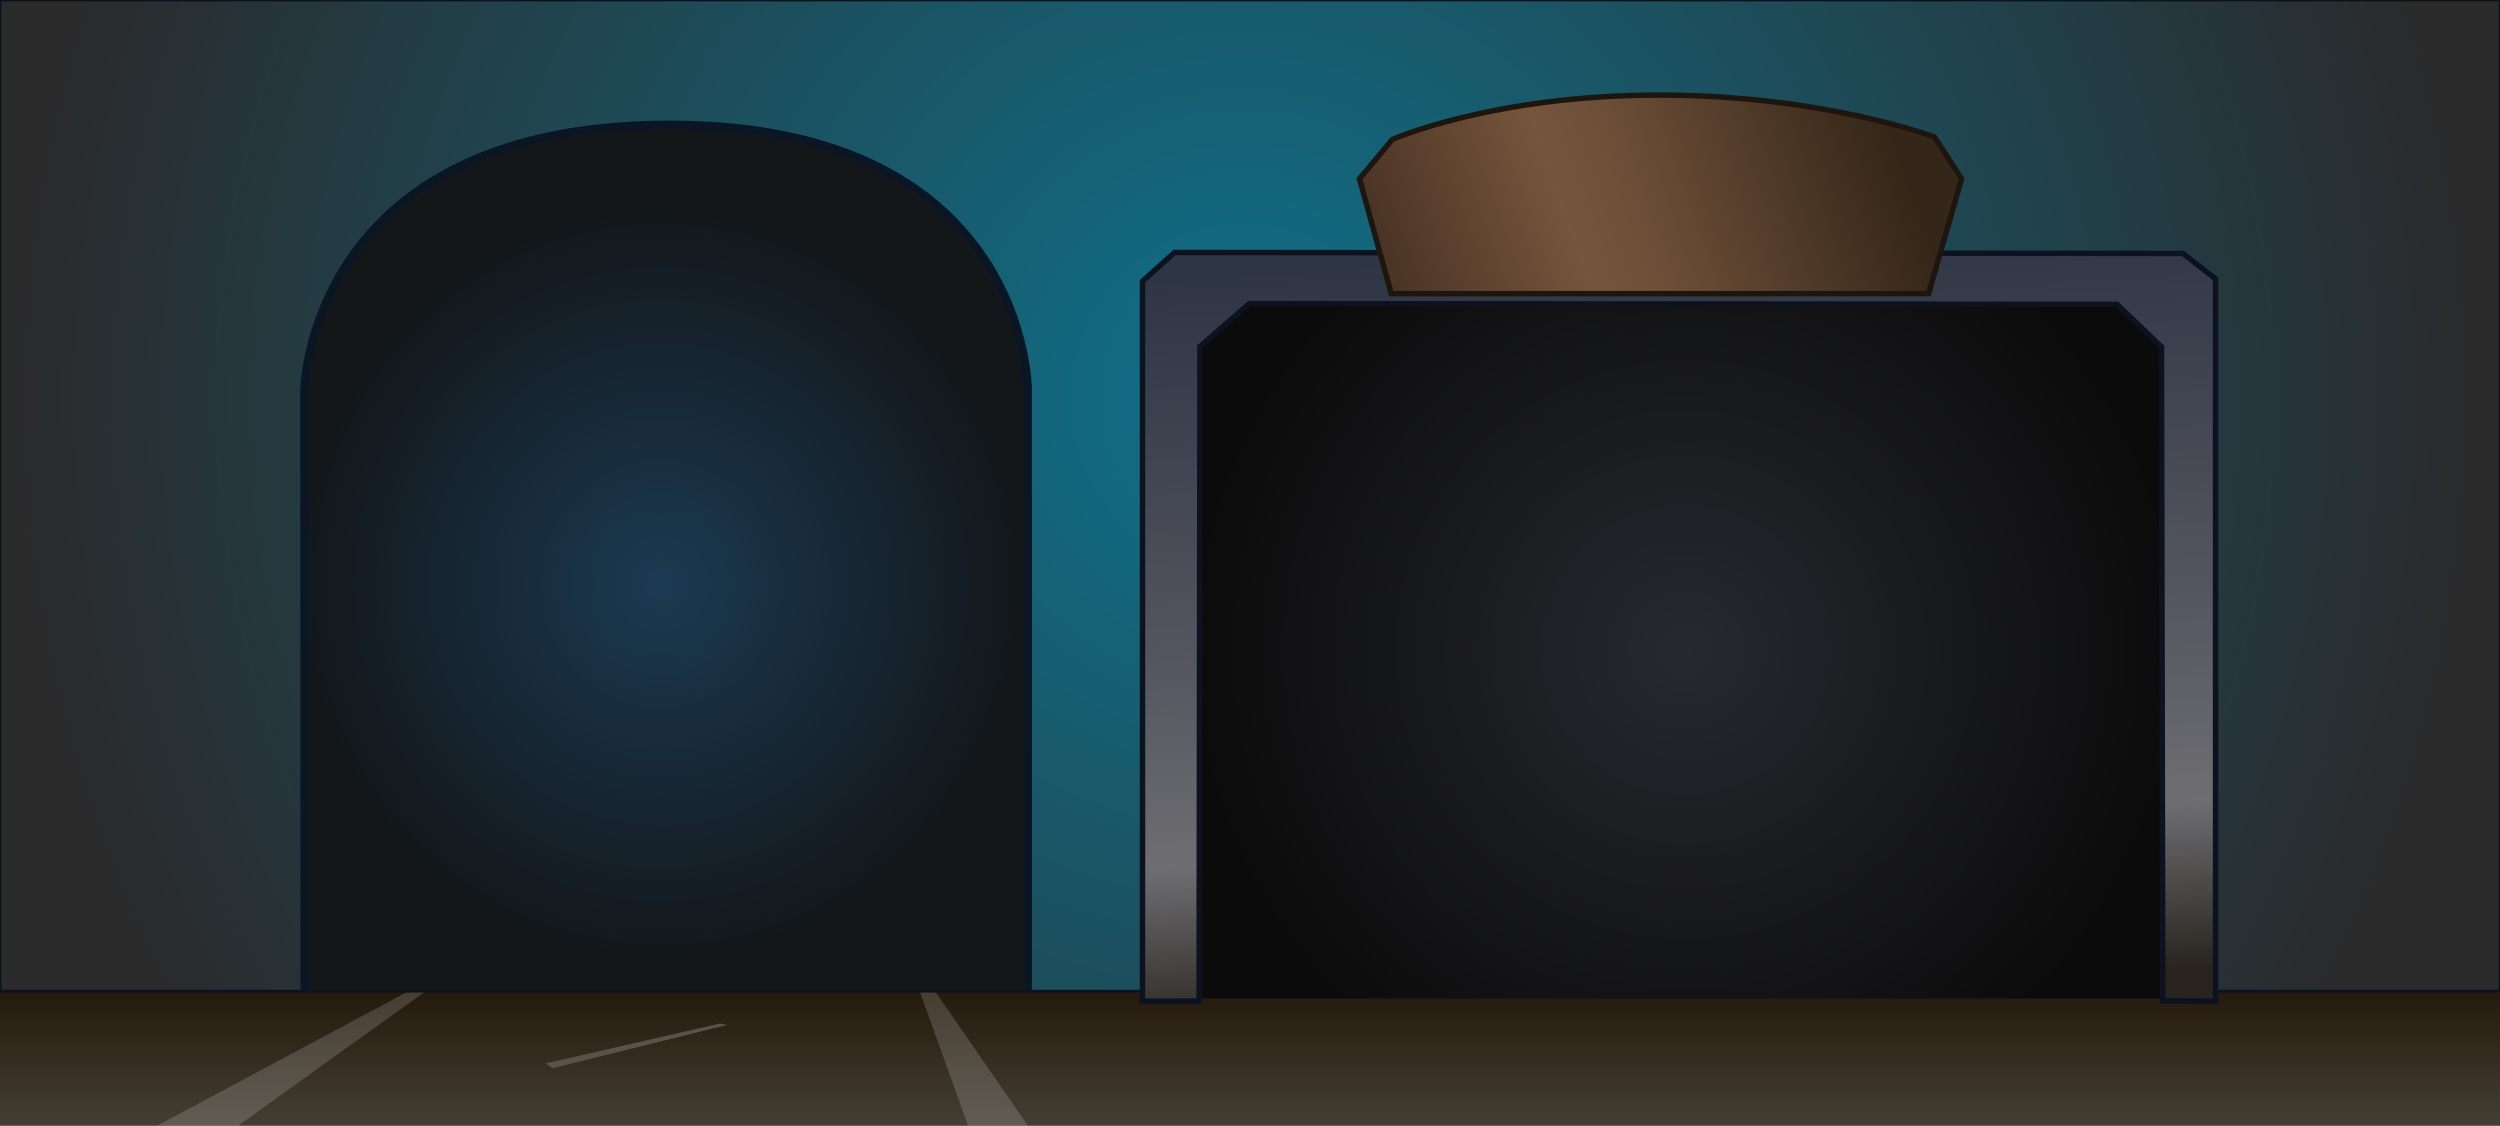 <svg viewBox="0 0 915 412" preserveAspectRatio="none" xmlns="http://www.w3.org/2000/svg">
  <rect x="0" y="0" width="915" height="412" fill="#808080" stroke="none"/>
  <defs>
    <path id="path-0" d="M 345.754 72.91 C 345.754 72.91 378.535 60.834 458.269 60.834 C 533.657 60.834 574.459 70.742 574.459 70.742" style="fill: none;"></path>
    <linearGradient gradientUnits="userSpaceOnUse" x1="457.5" y1="362.768" x2="457.5" y2="412" id="gradient-0">
      <stop offset="0" style="stop-color: rgb(36, 25, 12);"></stop>
      <stop offset="1" style="stop-color: rgb(68, 63, 51);"></stop>
    </linearGradient>
    <radialGradient gradientUnits="userSpaceOnUse" cx="236.861" cy="213.814" r="137.581" id="gradient-1" gradientTransform="matrix(0.962, 0, 0, 1, 14.122, 0)">
      <stop offset="0" style="stop-color: rgb(27, 58, 82);"></stop>
      <stop offset="1" style="stop-color: rgb(19, 23, 26);"></stop>
    </radialGradient>
    <radialGradient gradientUnits="userSpaceOnUse" cx="460.371" cy="146.95" r="457.5" id="gradient-2" gradientTransform="matrix(0.984, -0.001, 0.001, 1, 2.49, -0.33)">
      <stop offset="0" style="stop-color: rgb(15, 113, 139);"></stop>
      <stop offset="1" style="stop-color: rgb(42, 42, 43);"></stop>
    </radialGradient>
    <linearGradient gradientUnits="userSpaceOnUse" x1="614.526" y1="92.399" x2="614.526" y2="366.415" id="gradient-3" gradientTransform="matrix(0.998, -0.067, 0.068, 1.01, -23.619, 37.949)">
      <stop offset="0" style="stop-color: rgb(46, 53, 68);"></stop>
      <stop offset="0.526" style="stop-color: rgb(86, 87, 96);"></stop>
      <stop offset="0.779" style="stop-color: rgb(110, 110, 114);"></stop>
      <stop offset="1" style="stop-color: rgb(41, 36, 30);"></stop>
    </linearGradient>
    <linearGradient gradientUnits="userSpaceOnUse" x1="607.762" y1="34.797" x2="607.762" y2="107.475" id="gradient-4" gradientTransform="matrix(-0.335, -0.942, 2.488, -0.885, 626.53, 710.313)">
      <stop offset="0" style="stop-color: rgb(74, 51, 36);"></stop>
      <stop offset="0.36" style="stop-color: rgb(117, 85, 60);"></stop>
      <stop offset="0.493" style="stop-color: rgb(109, 79, 56);"></stop>
      <stop offset="1" style="stop-color: rgb(52, 38, 24);"></stop>
    </linearGradient>
    <radialGradient gradientUnits="userSpaceOnUse" cx="616.962" cy="237.769" r="181.369" id="gradient-5">
      <stop offset="0" style="stop-color: rgb(40, 41, 48);"></stop>
      <stop offset="1" style="stop-color: rgb(11, 11, 11);"></stop>
    </radialGradient>
  </defs>
  <g style="">
    <title>floor</title>
    <rect y="362.768" width="915" height="49.232" style="fill: url(#gradient-0);">
      <title>floor</title>
    </rect>
    <g>
      <path d="M 149.556 362.768 L 155.812 362.768 L 87.152 412 L 57.538 412 L 149.556 362.768 Z" style="fill-opacity: 0.16; fill: rgb(255, 255, 255);"></path>
      <path d="M 336.6 362.768 L 342.216 362.768 L 376.198 412 L 354.294 412 L 336.6 362.768 Z" style="fill-opacity: 0.16; fill: rgb(255, 255, 255);"></path>
      <path d="M 263.484 374.62 L 266.144 375.122 L 202.238 390.981 L 199.754 389.192 L 263.484 374.62 Z" style="fill: rgb(90, 82, 70);"></path>
      <path d="M 285.987 390.981 L 288.647 390.479 L 224.741 374.62 L 222.257 376.409 L 285.987 390.981 Z" style="fill: rgb(90, 82, 70); transform-box: fill-box; transform-origin: 50% 50%;" transform="matrix(-1, 0, 0, -1, 0, 0)"></path>
    </g>
  </g>
  <g style="">
    <title>background</title>
    <rect width="915" height="362.768" style="fill: url(#gradient-2); stroke: rgb(11, 17, 29);">
      <title>bg</title>
    </rect>
    <path d="M 111.458 362.768 L 111.365 142.843 C 111.365 142.843 112.609 45.63 245.016 45.63 C 376.454 45.63 376.198 142.843 376.198 142.843 L 376.198 362.768" style="fill: url(#gradient-1); stroke-width: 3px; stroke: rgb(11, 22, 37);"></path>
  </g>
  <g>
    <title>List</title>
    <rect x="435.593" y="110.122" width="362.738" height="255.293" style="fill: url(#gradient-5);">
      <title>background</title>
    </rect>
    <path d="M 429.92 92.399 L 798.959 92.766 L 810.898 102.064 L 810.898 366.415 L 791.59 366.303 L 791.109 126.968 L 774.804 111.381 L 457.228 111.129 L 439.17 126.841 L 438.864 366.415 L 418.153 366.415 L 418.153 102.929 L 429.92 92.399 Z" style="fill: url(#gradient-3); stroke-width: 2px; stroke: rgb(12, 18, 31);">
      <title>Border</title>
    </path>
    <path d="M 509.589 51.042 C 509.589 51.042 546.293 34.797 607.385 34.797 C 667.574 34.797 708.034 50.161 708.034 50.161 L 717.953 65.44 L 705.858 107.475 L 509.183 107.475 L 497.571 65.44 L 509.589 51.042 Z" style="fill: url(#gradient-4); stroke-width: 2px; stroke: rgb(29, 22, 15);">
      <title>Tabs</title>
    </path>
  </g>
</svg>